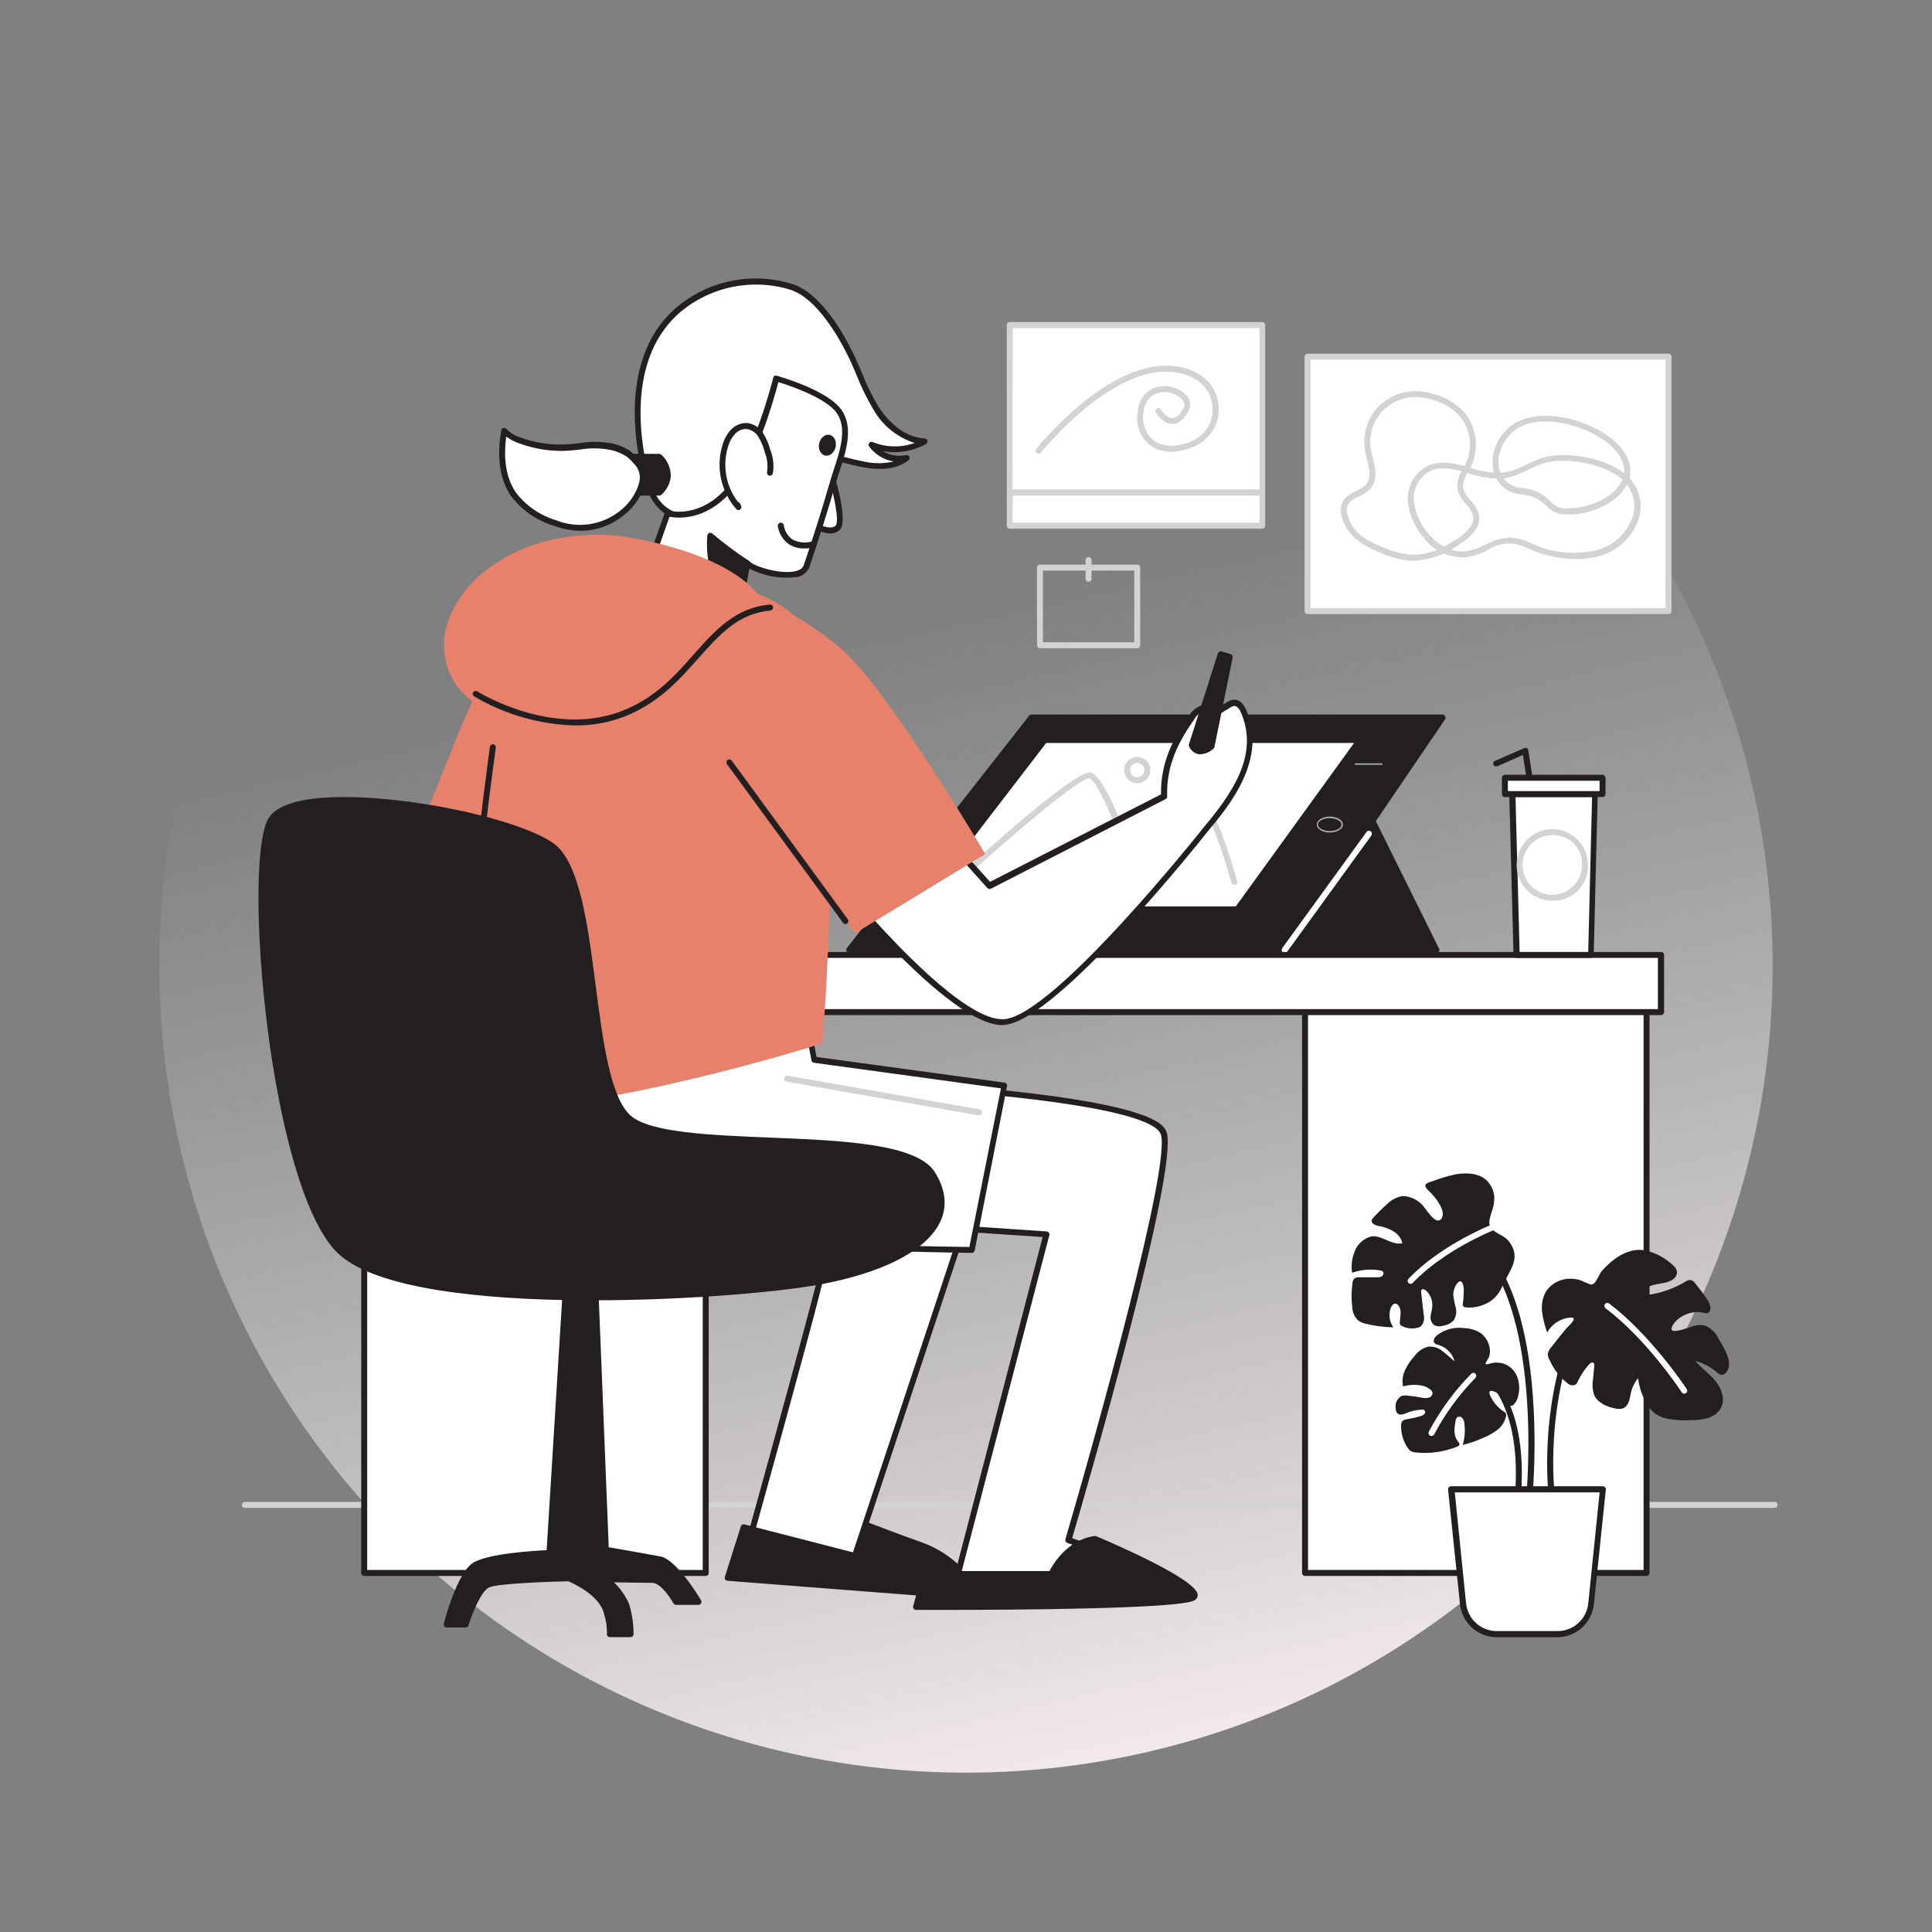 <svg width="202" height="202" viewBox="0 0 202 202" fill="none" xmlns="http://www.w3.org/2000/svg">
<rect x="0" y="0" width="202" height="202" fill="#808080" stroke="none"/>
<circle cx="101" cy="101" r="84.339" transform="rotate(-102.865 101 101)" fill="url(#paint0_linear_401_307)"/>
<path d="M185.547 157.655H25.602C25.519 157.655 25.44 157.623 25.381 157.564C25.323 157.506 25.29 157.426 25.29 157.343C25.29 157.261 25.323 157.181 25.381 157.123C25.44 157.064 25.519 157.032 25.602 157.032H185.547C185.629 157.032 185.709 157.064 185.767 157.123C185.826 157.181 185.858 157.261 185.858 157.343C185.858 157.426 185.826 157.506 185.767 157.564C185.709 157.623 185.629 157.655 185.547 157.655Z" fill="#D1D3D4"/>
<path d="M136.449 102.912H172.155V164.46H136.449V102.912Z" fill="white"/>
<path d="M172.155 164.771H136.449C136.408 164.771 136.368 164.763 136.33 164.747C136.292 164.732 136.258 164.709 136.229 164.679C136.2 164.65 136.177 164.616 136.162 164.578C136.146 164.54 136.138 164.5 136.138 164.459V102.912C136.138 102.739 136.278 102.599 136.449 102.599H172.155C172.327 102.599 172.466 102.739 172.466 102.912V164.446C172.468 164.488 172.461 164.53 172.446 164.569C172.431 164.609 172.408 164.644 172.379 164.675C172.35 164.705 172.316 164.729 172.277 164.746C172.239 164.762 172.197 164.771 172.155 164.771ZM136.759 164.148H171.844V103.223H136.76V164.146L136.759 164.148Z" fill="#231F20"/>
<path d="M38.08 102.912H73.785V164.46H38.08V102.912Z" fill="white"/>
<path d="M73.785 164.771H38.08C38.039 164.771 37.998 164.763 37.96 164.747C37.922 164.732 37.888 164.709 37.859 164.679C37.83 164.65 37.807 164.616 37.792 164.578C37.776 164.54 37.768 164.5 37.769 164.459V102.912C37.769 102.739 37.907 102.599 38.08 102.599H73.785C73.957 102.599 74.097 102.739 74.097 102.912V164.446C74.098 164.488 74.091 164.53 74.076 164.569C74.061 164.609 74.039 164.644 74.01 164.675C73.981 164.705 73.946 164.729 73.907 164.746C73.869 164.762 73.828 164.771 73.785 164.771ZM38.39 164.148H73.475V103.223H38.391V164.146L38.39 164.148ZM143.096 85.065L150.165 99.315H131.046L143.096 85.065Z" fill="#231F20"/>
<path d="M150.165 99.628H131.066C131.006 99.629 130.947 99.613 130.896 99.581C130.845 99.549 130.805 99.504 130.779 99.449C130.754 99.395 130.746 99.334 130.755 99.275C130.763 99.216 130.789 99.16 130.829 99.115L142.878 84.866C142.91 84.826 142.952 84.794 143 84.776C143.048 84.757 143.1 84.751 143.151 84.759C143.202 84.764 143.251 84.783 143.294 84.812C143.336 84.842 143.371 84.881 143.394 84.927L150.457 99.179C150.485 99.227 150.499 99.282 150.497 99.337C150.496 99.393 150.479 99.447 150.449 99.493C150.419 99.54 150.376 99.577 150.326 99.6C150.276 99.624 150.22 99.634 150.165 99.628ZM131.717 99.004H149.66L143.028 85.633L131.717 99.004Z" fill="#231F20"/>
<path d="M88.8 99.316H134.316L150.83 75.021H107.862L88.8 99.316Z" fill="#231F20"/>
<path d="M134.317 99.628H88.787C88.729 99.628 88.671 99.611 88.622 99.58C88.572 99.549 88.533 99.504 88.507 99.451C88.482 99.398 88.472 99.34 88.479 99.281C88.485 99.223 88.508 99.168 88.545 99.123L107.607 74.828C107.636 74.791 107.672 74.761 107.714 74.74C107.757 74.719 107.803 74.709 107.85 74.709H150.818C150.933 74.713 151.037 74.777 151.092 74.878C151.122 74.927 151.138 74.983 151.138 75.04C151.138 75.098 151.122 75.154 151.092 75.203L134.579 99.491C134.55 99.534 134.512 99.569 134.466 99.593C134.42 99.617 134.369 99.629 134.317 99.628ZM89.44 99.004H134.174L150.264 75.333H108.011L89.44 99.004Z" fill="#231F20"/>
<path d="M109.23 77.381L95.627 95.077H129.405L142.188 77.381H109.23Z" fill="white"/>
<path d="M129.405 95.39H95.626C95.567 95.39 95.51 95.373 95.461 95.342C95.411 95.311 95.372 95.266 95.346 95.214C95.318 95.164 95.302 95.107 95.302 95.049C95.302 94.991 95.318 94.934 95.346 94.884L108.957 77.188C108.985 77.15 109.022 77.12 109.064 77.1C109.106 77.079 109.152 77.069 109.199 77.069H142.151C142.208 77.068 142.263 77.084 142.312 77.114C142.36 77.144 142.398 77.186 142.423 77.238C142.454 77.286 142.47 77.343 142.47 77.4C142.47 77.457 142.454 77.514 142.423 77.563L129.641 95.258C129.614 95.296 129.579 95.329 129.538 95.351C129.497 95.374 129.452 95.387 129.405 95.39ZM96.261 94.766H129.212L141.578 77.68H109.385L96.26 94.765L96.261 94.766Z" fill="#231F20"/>
<path d="M118.904 91.856C118.839 91.856 118.776 91.835 118.724 91.797C118.671 91.759 118.632 91.706 118.612 91.644C116.977 86.806 114.701 81.5 113.875 81.375C112.885 81.375 106.544 86.638 100.911 91.782C100.871 91.819 100.821 91.844 100.768 91.856C100.714 91.868 100.658 91.866 100.606 91.85C100.554 91.833 100.507 91.803 100.47 91.763C100.433 91.722 100.407 91.673 100.395 91.619C100.383 91.566 100.386 91.51 100.402 91.457C100.418 91.405 100.448 91.358 100.488 91.32C102.44 89.54 112.146 80.758 113.93 80.758H113.998C115.59 81.001 118.407 88.998 119.234 91.444C119.247 91.483 119.252 91.524 119.25 91.565C119.247 91.606 119.236 91.646 119.217 91.683C119.199 91.72 119.173 91.752 119.142 91.779C119.111 91.805 119.074 91.826 119.035 91.838C118.993 91.856 118.949 91.862 118.904 91.856Z" fill="#D1D3D4"/>
<path d="M129.05 92.505C128.982 92.505 128.916 92.482 128.862 92.441C128.808 92.399 128.769 92.34 128.752 92.274C127.658 88.374 126.097 84.21 125.364 83.991C124.63 83.773 121.223 86.863 118.45 89.834C118.422 89.864 118.388 89.888 118.351 89.905C118.313 89.921 118.273 89.931 118.232 89.932C118.191 89.933 118.15 89.926 118.112 89.911C118.074 89.897 118.039 89.874 118.009 89.846C117.949 89.789 117.914 89.71 117.912 89.627C117.909 89.544 117.94 89.464 117.997 89.403C119.414 87.886 124.139 82.974 125.544 83.398C126.95 83.823 128.963 90.727 129.349 92.137C129.372 92.217 129.363 92.302 129.323 92.374C129.284 92.447 129.217 92.501 129.138 92.524L129.05 92.505Z" fill="#D1D3D4"/>
<path d="M139.042 87.044C138.277 87.044 137.674 86.675 137.674 86.207C137.674 85.739 138.296 85.377 139.042 85.377C139.788 85.377 140.41 85.739 140.41 86.207C140.41 86.676 139.807 87.044 139.042 87.044ZM139.042 85.533C138.383 85.533 137.799 85.839 137.799 86.207C137.799 86.576 138.352 86.887 139.042 86.887C139.732 86.887 140.254 86.575 140.254 86.207C140.254 85.838 139.701 85.552 139.042 85.552V85.533ZM144.475 79.965H141.715C141.696 79.964 141.677 79.956 141.664 79.942C141.65 79.928 141.642 79.909 141.64 79.89C141.64 79.848 141.673 79.812 141.715 79.809H144.475C144.486 79.809 144.496 79.811 144.505 79.815C144.515 79.819 144.523 79.825 144.531 79.833C144.538 79.841 144.543 79.85 144.546 79.859C144.55 79.869 144.551 79.879 144.55 79.89C144.55 79.9 144.548 79.909 144.545 79.919C144.541 79.928 144.535 79.936 144.529 79.943C144.522 79.95 144.513 79.956 144.504 79.96C144.495 79.963 144.485 79.965 144.475 79.965Z" fill="#A7A9AC"/>
<path d="M134.317 99.628C134.25 99.628 134.185 99.609 134.13 99.572C134.064 99.522 134.02 99.448 134.008 99.367C133.995 99.286 134.014 99.202 134.061 99.135L142.878 86.987C142.902 86.954 142.933 86.926 142.967 86.905C143.002 86.884 143.041 86.869 143.081 86.863C143.122 86.857 143.163 86.858 143.203 86.868C143.243 86.877 143.28 86.895 143.313 86.919C143.449 87.023 143.48 87.215 143.382 87.356L134.566 99.528C134.534 99.562 134.495 99.589 134.452 99.606C134.409 99.624 134.363 99.63 134.317 99.628Z" fill="white"/>
<path d="M118.904 81.888C118.149 81.888 117.536 81.273 117.536 80.514C117.536 80.335 117.571 80.156 117.64 79.99C117.708 79.823 117.809 79.672 117.936 79.545C118.063 79.417 118.214 79.316 118.38 79.247C118.546 79.177 118.724 79.142 118.904 79.141C119.66 79.141 120.272 79.756 120.272 80.514C120.272 80.694 120.237 80.873 120.169 81.039C120.1 81.206 119.999 81.357 119.872 81.484C119.745 81.612 119.595 81.713 119.428 81.782C119.262 81.852 119.084 81.887 118.904 81.888ZM118.904 79.765C118.806 79.765 118.708 79.784 118.618 79.822C118.527 79.86 118.445 79.915 118.375 79.985C118.306 80.054 118.251 80.137 118.213 80.228C118.176 80.319 118.157 80.416 118.157 80.514C118.157 80.927 118.491 81.263 118.904 81.263C119.002 81.263 119.1 81.244 119.19 81.206C119.281 81.168 119.363 81.113 119.433 81.044C119.502 80.974 119.557 80.892 119.595 80.801C119.632 80.71 119.651 80.613 119.651 80.514C119.652 80.416 119.633 80.319 119.595 80.228C119.558 80.136 119.503 80.054 119.434 79.984C119.364 79.914 119.282 79.859 119.191 79.822C119.1 79.784 119.002 79.765 118.904 79.765Z" fill="#D1D3D4"/>
<path d="M33.336 99.847H173.672V105.82H33.336V99.847Z" fill="white"/>
<path d="M173.678 106.132H33.336C33.254 106.132 33.175 106.099 33.116 106.041C33.058 105.982 33.025 105.903 33.025 105.82V99.847C33.027 99.764 33.06 99.686 33.118 99.628C33.176 99.57 33.254 99.536 33.336 99.535H173.679C173.849 99.537 173.987 99.675 173.99 99.847V105.82C173.99 105.903 173.957 105.982 173.899 106.04C173.841 106.099 173.762 106.132 173.679 106.132H173.678ZM33.647 105.509H173.342V100.152H33.647V105.508L33.647 105.509Z" fill="#231F20"/>
<path d="M86.12 132.162C86.251 132.605 78.398 160.908 78.398 160.908L89.372 162.68L102.341 123.579L86.12 132.162Z" fill="white"/>
<path d="M89.372 162.992H89.321L78.349 161.22C78.305 161.213 78.262 161.198 78.225 161.174C78.187 161.15 78.154 161.119 78.13 161.082C78.087 161.004 78.074 160.913 78.093 160.827C81.158 149.802 85.721 133.13 85.808 132.193C85.804 132.132 85.818 132.072 85.848 132.018C85.878 131.965 85.923 131.922 85.977 131.894L102.197 123.311C102.253 123.283 102.315 123.271 102.377 123.278C102.439 123.285 102.498 123.309 102.546 123.348C102.591 123.39 102.624 123.444 102.641 123.503C102.657 123.563 102.656 123.626 102.639 123.685L89.663 162.786C89.642 162.847 89.603 162.899 89.551 162.936C89.498 162.974 89.436 162.993 89.372 162.992ZM78.803 160.651L89.173 162.331L101.819 124.222L86.4 132.375C86.058 134.166 83.503 143.66 78.79 160.651H78.803Z" fill="#231F20"/>
<path d="M77.734 159.684L76.061 164.964L102.341 167.006C101.11 164.513 98.976 162.582 96.373 161.606C93.643 160.645 90.703 159.497 90.703 159.497L89.372 162.68L77.734 159.684Z" fill="#231F20"/>
<path d="M102.341 167.318L76.061 165.277C76.014 165.273 75.968 165.259 75.927 165.236C75.886 165.212 75.851 165.18 75.825 165.14C75.799 165.101 75.781 165.057 75.775 165.01C75.768 164.963 75.772 164.916 75.787 164.871L77.46 159.591C77.484 159.515 77.536 159.452 77.605 159.413C77.675 159.375 77.756 159.365 77.833 159.384L89.21 162.312L90.454 159.377C90.469 159.34 90.491 159.306 90.519 159.278C90.547 159.249 90.581 159.226 90.618 159.211C90.655 159.195 90.695 159.187 90.735 159.187C90.775 159.187 90.815 159.194 90.852 159.209C90.883 159.209 93.818 160.364 96.516 161.313C99.202 162.314 101.403 164.307 102.665 166.881C102.717 166.976 102.717 167.092 102.665 167.187C102.631 167.24 102.582 167.281 102.524 167.305C102.466 167.328 102.402 167.333 102.341 167.318ZM76.471 164.684L101.805 166.657C100.577 164.471 98.618 162.787 96.272 161.9C94.052 161.12 91.671 160.209 90.869 159.904L89.657 162.799C89.629 162.869 89.576 162.926 89.509 162.961C89.441 162.995 89.364 163.005 89.291 162.987L77.938 160.078L76.47 164.684L76.471 164.684ZM59.286 132.536L57.421 162.349C57.421 162.349 51.117 162.568 49.538 163.679C47.959 164.79 46.672 169.821 46.672 169.821H48.637C48.637 169.821 49.781 166.076 51.036 165.626C52.292 165.177 59.429 165.003 59.429 165.003C59.429 165.003 62.873 166.338 63.427 168.629C63.863 170.433 63.738 170.852 63.738 170.852H65.914C65.909 169.825 65.763 168.804 65.479 167.817C65.044 166.569 63.408 165.076 63.408 165.076C63.408 165.076 67.009 165.152 68.209 165.152C69.409 165.152 70.658 167.449 70.658 167.449H73.002C73.002 167.449 70.553 163.304 68.967 163.011C67.381 162.717 63.315 162.006 63.315 162.006L62.208 134.229L59.286 132.536Z" fill="#231F20"/>
<path d="M65.939 171.17H63.763C63.714 171.169 63.666 171.157 63.622 171.135C63.578 171.114 63.539 171.082 63.508 171.044C63.48 171.004 63.462 170.957 63.454 170.909C63.447 170.86 63.45 170.81 63.465 170.763C63.468 170.066 63.361 169.373 63.148 168.71C62.681 166.756 59.828 165.501 59.417 165.328C57.397 165.371 52.161 165.558 51.185 165.951C50.377 166.25 49.401 168.561 48.978 169.94C48.959 170.004 48.919 170.061 48.866 170.101C48.812 170.141 48.747 170.164 48.68 170.165H46.697C46.65 170.164 46.603 170.152 46.561 170.13C46.519 170.108 46.482 170.078 46.453 170.04C46.424 170.002 46.404 169.958 46.395 169.912C46.386 169.865 46.387 169.817 46.398 169.771C46.447 169.566 47.728 164.615 49.383 163.455C50.844 162.43 55.886 162.137 57.154 162.081L58.981 132.543C58.986 132.49 59.003 132.439 59.031 132.395C59.059 132.35 59.098 132.313 59.144 132.287C59.19 132.262 59.241 132.25 59.293 132.25C59.346 132.25 59.397 132.262 59.443 132.287L62.389 133.991C62.481 134.044 62.54 134.141 62.545 134.246L63.645 161.775C64.552 161.931 67.711 162.48 69.054 162.736C70.72 163.049 73.039 166.881 73.294 167.318C73.322 167.366 73.336 167.42 73.336 167.474C73.336 167.529 73.322 167.583 73.294 167.63C73.267 167.679 73.228 167.72 73.179 167.748C73.131 167.777 73.076 167.792 73.02 167.793H70.676C70.621 167.792 70.566 167.777 70.518 167.748C70.47 167.72 70.43 167.679 70.403 167.63C69.955 166.806 68.961 165.495 68.227 165.495C67.381 165.495 65.33 165.458 64.198 165.439C64.874 166.096 65.415 166.878 65.79 167.743C66.089 168.756 66.241 169.807 66.243 170.863C66.242 170.944 66.21 171.02 66.153 171.078C66.096 171.135 66.02 171.168 65.939 171.17ZM64.074 170.546H65.61C65.589 169.658 65.451 168.776 65.199 167.924C64.795 166.756 63.228 165.333 63.21 165.314C63.164 165.272 63.132 165.216 63.118 165.155C63.103 165.094 63.107 165.03 63.129 164.972C63.155 164.913 63.196 164.864 63.249 164.828C63.302 164.793 63.364 164.773 63.428 164.771C63.465 164.771 67.033 164.846 68.221 164.846C69.409 164.846 70.515 166.563 70.85 167.143H72.455C71.622 165.826 69.968 163.517 68.923 163.323C67.363 163.029 63.328 162.33 63.278 162.324C63.207 162.312 63.142 162.276 63.094 162.222C63.046 162.167 63.019 162.098 63.017 162.025L61.929 134.422L59.566 133.055L57.757 162.393C57.752 162.471 57.719 162.543 57.664 162.598C57.609 162.652 57.535 162.684 57.458 162.687C55.73 162.748 50.975 163.092 49.743 163.934C48.624 164.721 47.542 167.923 47.101 169.509H48.431C48.718 168.629 49.737 165.763 50.917 165.333C52.099 164.902 59.125 164.709 59.417 164.709H59.535C59.684 164.765 63.141 166.126 63.725 168.548C63.91 169.2 64.031 169.87 64.086 170.545L64.074 170.546Z" fill="#231F20"/>
<path d="M95.235 113.523C95.235 113.523 120.066 114.853 121.634 118.405C123.2 121.956 111.686 161.013 111.686 161.013C111.686 161.013 123.841 165.233 121.851 166.119C119.862 167.006 99.966 165.233 99.966 165.233L109.398 129.029L84.827 127.368L95.235 113.523Z" fill="white"/>
<path d="M118.724 166.681C112.892 166.681 101.558 165.689 99.96 165.545C99.915 165.541 99.871 165.528 99.831 165.505C99.791 165.482 99.757 165.451 99.73 165.414C99.705 165.376 99.687 165.333 99.68 165.288C99.672 165.242 99.674 165.196 99.686 165.152L109.013 129.34L84.815 127.705C84.76 127.699 84.707 127.679 84.661 127.648C84.616 127.616 84.579 127.574 84.554 127.525C84.53 127.473 84.521 127.416 84.527 127.36C84.534 127.304 84.556 127.25 84.591 127.206L95.005 113.335C95.032 113.292 95.071 113.257 95.118 113.235C95.164 113.213 95.216 113.204 95.266 113.211C95.329 113.211 101.558 113.548 107.9 114.322C120.888 115.895 121.678 117.687 121.939 118.28C123.474 121.769 113.235 156.981 112.103 160.82C115.405 161.975 122.368 164.565 122.417 165.845C122.419 165.97 122.381 166.092 122.308 166.193C122.236 166.294 122.132 166.369 122.013 166.407C120.936 166.657 119.827 166.75 118.724 166.681ZM100.377 164.952C106.146 165.464 120.21 166.519 121.745 165.833C121.335 165.077 116.225 162.924 111.586 161.319C111.51 161.291 111.448 161.236 111.412 161.164C111.377 161.092 111.37 161.009 111.394 160.932C114.576 150.102 122.584 121.363 121.341 118.535C120.098 115.707 102.354 114.228 95.378 113.848L85.43 127.125L109.428 128.754C109.474 128.756 109.519 128.768 109.56 128.79C109.601 128.811 109.637 128.842 109.665 128.878C109.714 128.956 109.732 129.05 109.714 129.141L100.375 164.952H100.377Z" fill="#231F20"/>
<path d="M86.811 91.326C86.811 91.326 99.569 107.306 105.021 106.862C110.474 106.42 126.091 86.719 126.091 86.719C128.914 83.336 132.072 79.041 130.052 74.378C129.852 73.929 129.504 73.448 129.019 73.485C128.815 73.517 128.622 73.596 128.454 73.716L126.713 74.79C126.769 74.309 126.16 73.966 125.693 74.098C125.239 74.275 124.861 74.607 124.624 75.033C122.814 77.618 121.646 80.077 121.745 83.261L103.492 92.624L96.249 84.578" fill="white"/>
<path d="M104.803 107.18C99.139 107.18 87.084 92.2 86.568 91.519C86.525 91.454 86.508 91.375 86.52 91.298C86.532 91.221 86.572 91.151 86.633 91.103C86.694 91.054 86.771 91.03 86.849 91.035C86.927 91.041 87 91.076 87.053 91.132C87.177 91.289 99.438 106.563 104.784 106.563H104.995C110.256 106.138 125.681 86.732 125.83 86.532C128.746 83.049 131.687 78.966 129.753 74.516C129.678 74.34 129.417 73.785 129.033 73.81C128.877 73.839 128.729 73.903 128.602 73.998L126.85 75.065C126.8 75.096 126.743 75.112 126.684 75.112C126.625 75.112 126.568 75.096 126.519 75.064C126.469 75.033 126.43 74.988 126.405 74.935C126.38 74.882 126.37 74.823 126.377 74.765C126.381 74.72 126.373 74.675 126.353 74.635C126.333 74.594 126.303 74.559 126.265 74.534C126.195 74.478 126.112 74.437 126.024 74.415C125.936 74.394 125.845 74.392 125.756 74.41C125.373 74.574 125.055 74.861 124.854 75.227C123.325 77.412 121.925 79.896 122.032 83.267C122.034 83.326 122.019 83.384 121.989 83.435C121.96 83.486 121.916 83.527 121.864 83.554L103.61 92.918C103.549 92.949 103.479 92.96 103.411 92.947C103.344 92.935 103.282 92.9 103.236 92.849L96 84.79C95.941 84.732 95.908 84.652 95.908 84.569C95.907 84.486 95.94 84.407 95.999 84.348C96.057 84.289 96.137 84.256 96.22 84.256C96.302 84.255 96.382 84.288 96.441 84.347L103.517 92.2L121.391 83.054C121.335 79.603 122.765 77.063 124.325 74.834C124.605 74.347 125.044 73.972 125.569 73.773C125.952 73.68 126.355 73.775 126.657 74.028C126.741 74.102 126.812 74.188 126.868 74.285L128.261 73.429C128.472 73.282 128.715 73.188 128.969 73.155C129.511 73.111 129.989 73.511 130.3 74.235C132.551 79.415 128.484 84.285 126.296 86.9C125.675 87.699 110.555 106.707 105.027 107.156L104.803 107.18Z" fill="#231F20"/>
<path d="M45.049 88.598C45.049 88.598 38.477 103.548 40.914 105.146C43.352 106.745 58.186 105.146 58.186 105.146L56.899 85.795" fill="white"/>
<path d="M46.554 106.132C43.899 106.132 41.58 105.945 40.734 105.383C40.312 105.109 39.019 104.265 41.773 96.17C43.097 92.269 44.744 88.511 44.763 88.474C44.776 88.432 44.798 88.393 44.827 88.361C44.856 88.328 44.891 88.301 44.931 88.283C44.971 88.265 45.014 88.255 45.058 88.255C45.102 88.255 45.145 88.264 45.186 88.281C45.226 88.299 45.262 88.325 45.291 88.357C45.32 88.39 45.343 88.428 45.356 88.47C45.37 88.511 45.374 88.555 45.37 88.599C45.365 88.643 45.351 88.685 45.329 88.722C42.842 94.409 39.472 103.816 41.076 104.858C42.941 106.107 53.511 105.284 57.863 104.858L56.619 85.815C56.615 85.773 56.619 85.731 56.632 85.692C56.644 85.652 56.664 85.615 56.691 85.583C56.718 85.551 56.751 85.525 56.788 85.507C56.825 85.488 56.866 85.477 56.908 85.474C56.949 85.471 56.991 85.476 57.03 85.489C57.07 85.503 57.106 85.524 57.137 85.552C57.168 85.579 57.193 85.613 57.211 85.651C57.229 85.688 57.239 85.729 57.241 85.771L58.528 105.122C58.533 105.203 58.507 105.282 58.455 105.344C58.403 105.405 58.328 105.444 58.248 105.452C57.813 105.478 51.547 106.132 46.554 106.132Z" fill="#231F20"/>
<path d="M50.403 113.935C50.403 113.935 47.187 121.101 50.614 125.62C54.04 130.14 101.594 130.683 101.594 130.683L105.008 113.523L85.113 110.802L83.957 104.865L50.402 113.935H50.403Z" fill="white"/>
<path d="M101.608 130.995C101.489 130.995 89.571 130.852 77.36 130.158C60.915 129.222 51.826 127.755 50.346 125.789C46.852 121.182 49.961 114.091 50.098 113.791C50.135 113.704 50.211 113.639 50.303 113.617L83.876 104.547C83.96 104.52 84.052 104.534 84.125 104.584C84.195 104.628 84.245 104.701 84.261 104.784L85.374 110.508L105.027 113.192C105.069 113.198 105.11 113.212 105.147 113.235C105.183 113.258 105.214 113.288 105.238 113.324C105.262 113.358 105.28 113.396 105.288 113.437C105.297 113.478 105.297 113.52 105.288 113.561L101.912 130.739C101.9 130.811 101.862 130.875 101.806 130.922C101.751 130.969 101.68 130.994 101.608 130.995ZM50.627 114.197C50.222 115.19 47.841 121.45 50.862 125.434C53.486 128.892 84.883 130.178 101.353 130.377L104.654 113.791L85.107 111.12C85.043 111.11 84.984 111.081 84.937 111.037C84.89 110.992 84.858 110.934 84.846 110.87L83.758 105.252L50.627 114.197Z" fill="#231F20"/>
<path d="M69.887 53.566C69.401 53.274 68.979 52.888 68.644 52.431C68.178 51.76 67.841 51.009 67.649 50.215C65.964 44.098 65.952 36.264 71.379 32.075C72.978 30.847 74.848 30.022 76.833 29.669C78.817 29.316 80.858 29.445 82.782 30.046C85.417 30.907 87.656 34.547 88.831 36.913C89.795 38.828 90.448 40.914 91.591 42.725C92.735 44.534 94.558 46.12 96.696 46.226C95.849 46.702 94.906 46.98 93.936 47.038C92.967 47.096 91.997 46.934 91.1 46.563C91.517 47.127 92.088 47.558 92.744 47.805C93.401 48.052 94.115 48.104 94.8 47.955C93.556 48.948 91.778 48.91 90.211 48.579C88.645 48.249 87.102 47.749 85.493 47.955C83.006 48.236 81.389 50.071 79.443 51.401C76.975 53.024 72.709 55.209 69.887 53.566Z" fill="white"/>
<path d="M72.231 54.466C71.361 54.485 70.502 54.269 69.744 53.842C69.213 53.524 68.753 53.099 68.395 52.593C67.904 51.882 67.55 51.086 67.35 50.246C66.53 47.25 64.366 37.05 71.174 31.782C72.812 30.52 74.73 29.671 76.766 29.309C78.803 28.948 80.896 29.083 82.869 29.703C85.691 30.62 87.985 34.479 89.086 36.694C89.459 37.444 89.795 38.223 90.112 38.978C90.591 40.192 91.164 41.365 91.828 42.487C92.45 43.454 94.141 45.714 96.683 45.839C96.821 45.844 96.938 45.942 96.97 46.076C96.987 46.142 96.982 46.211 96.955 46.273C96.928 46.336 96.88 46.387 96.82 46.419C95.442 47.191 93.835 47.454 92.282 47.162C93.01 47.612 93.884 47.759 94.719 47.575C94.788 47.559 94.861 47.566 94.925 47.596C94.99 47.627 95.042 47.678 95.073 47.742C95.104 47.806 95.112 47.879 95.097 47.948C95.081 48.018 95.042 48.08 94.986 48.124C93.873 49.003 92.245 49.241 90.143 48.836C89.769 48.766 89.396 48.679 89.024 48.592C87.888 48.263 86.704 48.127 85.523 48.193C83.764 48.392 82.458 49.44 81.072 50.496C80.599 50.864 80.115 51.238 79.611 51.588C78.162 52.599 75.052 54.466 72.231 54.466ZM79.039 29.753C76.327 29.752 73.691 30.648 71.541 32.3C65.044 37.337 67.139 47.2 67.941 50.109C68.123 50.873 68.446 51.598 68.892 52.243C69.204 52.671 69.6 53.03 70.055 53.298C73.051 55.046 77.87 52.05 79.275 51.095C79.762 50.755 80.236 50.399 80.699 50.028C82.091 48.941 83.534 47.817 85.467 47.599C86.725 47.521 87.987 47.66 89.198 48.012C89.565 48.092 89.931 48.18 90.298 48.249C91.333 48.491 92.409 48.491 93.444 48.249C92.417 48.083 91.496 47.523 90.876 46.688C90.836 46.634 90.814 46.568 90.814 46.501C90.814 46.433 90.836 46.367 90.876 46.313C90.917 46.259 90.975 46.221 91.04 46.204C91.106 46.187 91.175 46.193 91.237 46.22C92.639 46.79 94.202 46.824 95.627 46.313C93.809 45.735 92.275 44.493 91.331 42.836C90.645 41.688 90.055 40.485 89.565 39.241C89.248 38.498 88.943 37.724 88.551 36.994C87.694 35.277 85.399 31.196 82.689 30.314C81.509 29.936 80.278 29.747 79.039 29.753Z" fill="#231F20"/>
<path d="M86.736 49.122C86.736 49.122 88.433 54.453 87.544 55.209C86.655 55.964 84.808 54.778 84.808 54.778" fill="white"/>
<path d="M86.791 55.777C86.031 55.711 85.298 55.458 84.659 55.04C84.62 55.02 84.586 54.992 84.559 54.958C84.531 54.924 84.511 54.885 84.5 54.843C84.489 54.801 84.486 54.757 84.493 54.714C84.499 54.671 84.515 54.63 84.538 54.593C84.562 54.556 84.593 54.525 84.629 54.501C84.665 54.477 84.706 54.461 84.749 54.453C84.792 54.446 84.836 54.448 84.879 54.458C84.921 54.469 84.96 54.488 84.995 54.515C85.43 54.79 86.792 55.471 87.358 54.972C87.787 54.603 87.233 51.7 86.437 49.222C86.414 49.143 86.422 49.057 86.461 48.984C86.499 48.911 86.564 48.855 86.643 48.83C86.721 48.804 86.806 48.811 86.88 48.848C86.954 48.886 87.009 48.95 87.035 49.029C87.445 50.327 88.719 54.647 87.762 55.446C87.492 55.673 87.145 55.792 86.791 55.777Z" fill="#231F20"/>
<path d="M87.768 43.011C89.217 45.084 87.768 48.193 87.146 50.308C86.289 53.286 85.362 56.244 84.367 59.178C83.745 61.052 78.846 59.697 78.15 58.891L76.819 66.576L66.517 62.998L69.831 53.679C69.831 53.679 73.145 54.641 76.129 51.326C79.114 48.012 81.19 39.559 81.19 39.559C81.19 39.559 86.356 40.982 87.768 43.011Z" fill="white"/>
<path d="M76.813 66.888H76.714L66.405 63.324C66.366 63.312 66.33 63.292 66.299 63.265C66.268 63.238 66.243 63.205 66.225 63.168C66.197 63.089 66.197 63.003 66.225 62.925L69.514 53.574C69.54 53.501 69.592 53.439 69.662 53.403C69.731 53.367 69.812 53.359 69.887 53.381C70.018 53.412 73.064 54.236 75.875 51.114C78.684 47.993 80.848 39.572 80.848 39.486C80.857 39.445 80.875 39.407 80.899 39.374C80.924 39.34 80.955 39.313 80.991 39.292C81.067 39.261 81.152 39.261 81.228 39.292C81.445 39.354 86.525 40.772 87.985 42.862C89.278 44.735 88.445 47.232 87.768 49.292C87.637 49.691 87.513 50.072 87.408 50.428C86.547 53.409 85.618 56.37 84.621 59.309C84.5 59.597 84.303 59.846 84.051 60.029C83.799 60.213 83.502 60.325 83.191 60.352C81.518 60.538 79.827 60.221 78.335 59.44L77.092 66.632C77.085 66.676 77.068 66.719 77.042 66.755C77.016 66.792 76.982 66.822 76.943 66.844C76.904 66.869 76.86 66.884 76.813 66.888ZM66.91 62.806L76.571 66.165L77.815 58.836C77.826 58.779 77.853 58.725 77.892 58.682C77.932 58.639 77.983 58.608 78.039 58.593C78.095 58.577 78.155 58.578 78.211 58.594C78.267 58.611 78.317 58.643 78.356 58.687C78.804 59.205 81.496 60.054 83.075 59.741C83.609 59.635 83.933 59.41 84.045 59.073C85.04 56.145 85.966 53.193 86.824 50.222C86.929 49.86 87.06 49.473 87.191 49.06C87.812 47.157 88.608 44.785 87.49 43.187C86.37 41.589 82.516 40.291 81.384 39.954C80.968 41.546 79.04 48.524 76.329 51.533C73.724 54.423 70.901 54.204 70 54.029L66.91 62.806Z" fill="#231F20"/>
<path d="M84.92 56.931C84.92 56.931 82.216 57.705 81.662 54.965Z" fill="white"/>
<path d="M84.094 57.343C83.56 57.357 83.033 57.224 82.57 56.957C82.238 56.741 81.956 56.458 81.741 56.126C81.527 55.793 81.386 55.419 81.327 55.028C81.319 54.987 81.319 54.945 81.327 54.904C81.335 54.863 81.351 54.824 81.374 54.789C81.397 54.755 81.427 54.725 81.461 54.702C81.496 54.678 81.535 54.662 81.575 54.654C81.616 54.646 81.658 54.646 81.699 54.654C81.74 54.662 81.779 54.678 81.814 54.701C81.848 54.724 81.878 54.754 81.901 54.788C81.924 54.823 81.941 54.862 81.949 54.903C82.032 55.518 82.371 56.069 82.881 56.42C83.478 56.722 84.165 56.798 84.815 56.632C84.869 56.617 84.927 56.616 84.982 56.631C85.037 56.645 85.087 56.674 85.127 56.714C85.167 56.755 85.196 56.805 85.211 56.859C85.225 56.914 85.225 56.972 85.21 57.027C85.195 57.082 85.167 57.132 85.127 57.172C85.087 57.212 85.037 57.241 84.982 57.255C84.691 57.321 84.393 57.35 84.094 57.343Z" fill="#231F20"/>
<path d="M80.5 49.429C80.626 48.658 80.538 47.868 80.245 47.145C80.094 46.56 79.859 46.001 79.549 45.484C79.388 45.229 79.173 45.013 78.92 44.85C78.666 44.687 78.38 44.581 78.082 44.541C77.813 44.536 77.547 44.589 77.302 44.697C77.056 44.804 76.837 44.964 76.658 45.164C76.295 45.556 76.026 46.025 75.875 46.538C75.515 47.643 75.45 48.823 75.687 49.96C75.923 51.098 76.453 52.154 77.223 53.024L77.106 52.799" fill="white"/>
<path d="M77.224 53.335C77.181 53.335 77.138 53.326 77.099 53.309C77.059 53.292 77.023 53.267 76.993 53.236C76.184 52.32 75.628 51.209 75.38 50.013C75.131 48.816 75.199 47.576 75.576 46.413C75.743 45.856 76.036 45.345 76.433 44.922C76.647 44.694 76.907 44.514 77.195 44.395C77.484 44.275 77.794 44.218 78.106 44.228C78.807 44.309 79.433 44.706 79.803 45.308C80.134 45.849 80.383 46.436 80.543 47.05C80.855 47.828 80.946 48.677 80.805 49.503C80.784 49.584 80.731 49.654 80.658 49.696C80.586 49.738 80.499 49.75 80.418 49.728C80.339 49.706 80.272 49.654 80.232 49.582C80.191 49.511 80.18 49.426 80.201 49.347C80.306 48.634 80.218 47.906 79.947 47.238C79.807 46.683 79.585 46.153 79.288 45.665C79.155 45.445 78.974 45.257 78.759 45.117C78.543 44.976 78.299 44.886 78.044 44.852C77.596 44.844 77.166 45.028 76.863 45.358C76.532 45.714 76.288 46.14 76.148 46.607C75.826 47.595 75.75 48.648 75.927 49.672C76.103 50.697 76.527 51.663 77.161 52.487C77.249 52.511 77.323 52.569 77.366 52.649L77.478 52.874C77.514 52.941 77.523 53.019 77.505 53.093C77.487 53.166 77.442 53.231 77.379 53.273C77.334 53.309 77.28 53.331 77.223 53.336L77.224 53.335Z" fill="#231F20"/>
<path d="M87.365 46.741C87.498 46.145 87.222 45.577 86.749 45.471C86.275 45.365 85.783 45.762 85.65 46.357C85.517 46.952 85.793 47.521 86.266 47.627C86.74 47.732 87.232 47.336 87.365 46.741Z" fill="#231F20"/>
<path d="M78.144 58.891C76.793 58.011 75.498 57.046 74.27 56.001C74.27 56.001 73.648 61.407 77.336 62.65L78.144 58.891Z" fill="#231F20"/>
<path d="M77.336 62.962C77.303 62.968 77.269 62.968 77.236 62.962C73.369 61.657 73.935 56.214 73.959 55.983C73.973 55.868 74.046 55.772 74.152 55.727C74.204 55.707 74.261 55.701 74.317 55.71C74.373 55.718 74.425 55.742 74.469 55.777C75.689 56.813 76.972 57.772 78.312 58.648C78.418 58.718 78.472 58.846 78.448 58.973L77.64 62.718C77.63 62.761 77.612 62.801 77.586 62.837C77.561 62.872 77.528 62.901 77.49 62.924C77.442 62.948 77.389 62.961 77.336 62.962ZM74.551 56.638C74.551 57.973 74.724 61.164 77.112 62.225L77.795 59.035C76.672 58.293 75.59 57.493 74.551 56.638Z" fill="#231F20"/>
<path d="M48.475 116.3C48.475 116.3 49.034 78.099 54.742 69.304C60.45 60.508 75.259 58.523 82.321 63.766C89.385 69.01 85.984 109.085 85.984 109.085C85.984 109.085 63.465 116.3 48.475 116.3Z" fill="#E7816B"/>
<path d="M77.391 61.52C81.15 63.053 84.661 65.133 87.811 67.693C92.698 71.77 103.012 89.296 103.012 89.296L89.409 97.569L77.198 82.45L77.391 61.52ZM60.623 63.898C60.623 63.898 53.505 64.703 49.737 72.55C47.698 76.806 42.475 90.552 42.475 90.552L58.18 92.368L60.623 63.898Z" fill="#E7816B"/>
<path d="M88.39 96.613C88.341 96.612 88.293 96.601 88.249 96.578C88.206 96.555 88.169 96.522 88.141 96.482L76.012 79.896C75.962 79.83 75.941 79.747 75.953 79.665C75.965 79.583 76.008 79.509 76.074 79.459C76.141 79.412 76.224 79.393 76.305 79.406C76.387 79.418 76.46 79.462 76.509 79.528L88.639 96.114C88.673 96.16 88.694 96.215 88.699 96.272C88.704 96.33 88.693 96.388 88.668 96.439C88.642 96.491 88.602 96.534 88.553 96.565C88.504 96.596 88.448 96.612 88.39 96.613ZM124.599 77.868L127.633 68.411L128.578 68.685L126.669 78.011C126.669 78.011 125.326 79.31 124.599 77.868Z" fill="#231F20"/>
<path d="M125.532 78.86H125.321C125.098 78.813 124.891 78.712 124.716 78.566C124.542 78.421 124.405 78.234 124.319 78.024C124.288 77.948 124.288 77.863 124.319 77.787L127.334 68.317C127.361 68.241 127.416 68.177 127.487 68.139C127.559 68.101 127.642 68.091 127.72 68.111L128.665 68.385C128.74 68.408 128.804 68.457 128.844 68.524C128.885 68.591 128.898 68.671 128.882 68.748L126.974 78.111C126.962 78.171 126.931 78.225 126.886 78.267C126.517 78.616 126.038 78.826 125.532 78.86ZM124.91 77.831C125.006 78.03 125.186 78.177 125.402 78.229C125.757 78.233 126.101 78.096 126.359 77.849L128.193 68.904L127.813 68.798L124.91 77.831Z" fill="#231F20"/>
<path d="M67.227 56.457C61.63 55.209 55.413 56.083 50.893 59.578C48.976 60.984 47.537 62.946 46.771 65.197C46.407 66.328 46.323 67.531 46.524 68.703C46.725 69.874 47.207 70.98 47.928 71.925C52.218 77.1 61.636 77.075 67.462 75.383C71.436 74.235 83.198 68.629 79.959 63.124C77.627 59.185 71.422 57.362 67.227 56.457Z" fill="#E7816B"/>
<path d="M60.102 75.852C56.392 75.744 52.771 74.698 49.575 72.811C49.54 72.79 49.509 72.762 49.484 72.729C49.46 72.696 49.443 72.658 49.434 72.618C49.424 72.577 49.423 72.536 49.43 72.495C49.438 72.454 49.453 72.416 49.476 72.381C49.498 72.347 49.526 72.317 49.56 72.294C49.593 72.27 49.631 72.254 49.671 72.245C49.711 72.236 49.752 72.236 49.792 72.243C49.832 72.25 49.87 72.265 49.904 72.287C49.979 72.337 57.671 77.136 64.95 74.366C68.445 73.036 70.546 70.676 72.554 68.399C74.774 65.901 76.869 63.542 80.487 63.211C80.528 63.207 80.569 63.212 80.609 63.224C80.648 63.237 80.684 63.257 80.715 63.284C80.747 63.311 80.772 63.343 80.791 63.38C80.809 63.417 80.82 63.457 80.823 63.498C80.828 63.539 80.823 63.58 80.812 63.619C80.8 63.658 80.78 63.694 80.754 63.726C80.728 63.757 80.696 63.783 80.66 63.802C80.624 63.821 80.584 63.832 80.543 63.836C77.174 64.141 75.246 66.332 73.02 68.829C71.044 71.057 68.805 73.579 65.168 74.965C63.547 75.566 61.83 75.866 60.101 75.852H60.102ZM49.034 102.649C48.993 102.647 48.953 102.638 48.915 102.621C48.878 102.603 48.845 102.579 48.817 102.549C48.789 102.518 48.768 102.483 48.754 102.444C48.74 102.406 48.733 102.365 48.735 102.324C49.189 92.443 51.223 78.223 51.223 78.08C51.237 77.999 51.281 77.926 51.347 77.877C51.413 77.828 51.496 77.807 51.577 77.817C51.744 77.844 51.86 77.999 51.838 78.167C51.838 78.311 49.781 92.524 49.352 102.349C49.349 102.431 49.314 102.508 49.254 102.564C49.195 102.62 49.116 102.651 49.034 102.649ZM96.714 164.566H109.926C109.926 164.566 111.363 161.35 114.459 160.908C114.459 160.908 126.508 166.02 124.736 167.068C122.964 168.117 95.782 168.004 95.782 168.004L96.714 164.565V164.566Z" fill="#231F20"/>
<path d="M98.555 168.323H95.776C95.728 168.323 95.681 168.311 95.639 168.29C95.596 168.269 95.559 168.238 95.53 168.2C95.501 168.162 95.482 168.118 95.472 168.071C95.463 168.024 95.465 167.976 95.477 167.93L96.41 164.49C96.428 164.423 96.468 164.364 96.523 164.323C96.578 164.281 96.645 164.258 96.714 164.259H109.734C110.1 163.541 111.599 161.007 114.415 160.601C114.468 160.585 114.524 160.585 114.576 160.601C117.064 161.65 125.146 165.196 125.227 166.744C125.231 166.861 125.203 166.977 125.145 167.078C125.086 167.18 125.001 167.263 124.897 167.318C123.386 168.229 105.76 168.323 98.555 168.323ZM96.186 167.7C107.085 167.73 123.349 167.53 124.58 166.8C124.58 166.026 119.314 163.31 114.416 161.226C111.592 161.688 110.225 164.665 110.212 164.696C110.187 164.75 110.147 164.796 110.096 164.829C110.045 164.861 109.986 164.877 109.926 164.877H96.951L96.186 167.7ZM86.73 133.86C95.142 132.081 100.781 128.13 97.473 122.799C94.166 117.468 70.409 120.926 65.765 116.974C61.121 113.024 62.781 92.068 57.682 88.479C52.584 84.89 30.731 81.263 28.287 85.795C25.844 90.327 28.287 123.304 35.406 130.627C42.525 137.948 78.523 135.558 86.73 133.86Z" fill="#231F20"/>
<path d="M62.054 135.951H60.648C51.198 135.87 39.106 134.915 35.157 130.87C28.12 123.579 25.371 90.589 28.013 85.664C28.468 84.821 29.506 84.203 31.122 83.791C37.88 82.181 53.505 85.114 57.856 88.161C60.599 90.09 61.45 96.663 62.277 103.017C63.03 108.822 63.806 114.821 65.976 116.676C68.041 118.435 74.382 118.692 80.519 118.941C88.072 119.247 95.888 119.565 97.759 122.574C98.841 124.322 99.052 126.007 98.381 127.568C97.138 130.452 93.046 132.768 86.811 134.084C82.527 135.033 72.057 135.951 62.054 135.951ZM35.847 83.998C34.302 83.97 32.759 84.115 31.246 84.428C29.829 84.766 28.922 85.283 28.561 85.964C26.148 90.439 28.779 123.36 35.63 130.426C42.6 137.612 78.411 135.264 86.661 133.548C92.612 132.3 96.665 130.052 97.79 127.393C98.375 126.02 98.182 124.529 97.212 122.961C95.515 120.227 87.886 119.922 80.475 119.621C73.947 119.359 67.78 119.11 65.554 117.205C63.204 115.196 62.445 109.347 61.642 103.155C60.841 96.962 60.001 90.495 57.477 88.73C54.12 86.35 43.302 83.998 35.848 83.998H35.847Z" fill="#231F20"/>
<path d="M102.341 116.613H102.291L82.247 113.092C82.164 113.078 82.09 113.032 82.042 112.963C81.993 112.895 81.974 112.81 81.987 112.727C82.001 112.645 82.048 112.571 82.116 112.522C82.184 112.474 82.269 112.454 82.352 112.468L102.397 115.989C102.438 115.992 102.478 116.004 102.515 116.023C102.551 116.042 102.583 116.068 102.61 116.1C102.636 116.131 102.656 116.168 102.668 116.207C102.68 116.246 102.685 116.288 102.681 116.329C102.678 116.37 102.666 116.409 102.647 116.446C102.628 116.482 102.602 116.514 102.57 116.541C102.538 116.567 102.502 116.587 102.463 116.599C102.423 116.612 102.382 116.617 102.341 116.613Z" fill="#D1D3D4"/>
<path d="M160.131 157.58L159.509 157.511C159.509 157.33 161.468 139.259 155.237 131.232L155.729 130.852C158.415 134.309 159.975 139.865 160.355 147.362C160.527 150.769 160.452 154.184 160.131 157.58Z" fill="#231F20"/>
<path d="M157.985 159.883C157.976 159.673 157.997 159.463 158.048 159.26C159.534 149.802 157.016 145.396 154.641 143.361L155.045 142.886C157.531 145.021 160.193 149.616 158.664 159.359C158.626 159.596 158.602 159.752 158.602 159.816L157.985 159.883Z" fill="#231F20"/>
<path d="M154.759 139.347C154.256 139.051 153.688 138.884 153.105 138.86C152.588 138.786 152.061 138.819 151.557 138.957C151.053 139.096 150.584 139.337 150.177 139.665C149.971 139.865 149.791 140.202 149.978 140.42C150.088 140.522 150.227 140.587 150.376 140.608C150.783 140.725 151.154 140.944 151.453 141.244C151.752 141.544 151.97 141.916 152.085 142.324C151.656 142.006 151.29 141.6 150.842 141.282C150.429 140.934 149.896 140.759 149.357 140.795C148.771 140.933 148.256 141.28 147.907 141.769C147.506 142.2 147.173 142.691 146.919 143.223C146.655 143.758 146.576 144.367 146.695 144.952C147.262 144.788 147.858 144.748 148.442 144.833C148.858 144.871 149.253 145.035 149.573 145.302C149.67 145.377 149.74 145.483 149.773 145.601C149.783 145.722 149.749 145.843 149.677 145.94C149.605 146.038 149.5 146.106 149.381 146.132C149.144 146.187 148.898 146.187 148.661 146.132C148.153 146.028 147.64 145.955 147.124 145.914C146.931 145.889 146.735 145.901 146.546 145.951C146.091 146.206 145.843 146.719 145.924 147.237C145.915 147.448 145.994 147.654 146.142 147.805C146.397 148.005 146.764 147.862 147.062 147.736C147.582 147.518 148.139 147.399 148.704 147.387C148.767 147.381 148.832 147.392 148.89 147.418C148.922 147.44 148.948 147.468 148.968 147.502C148.988 147.535 149.001 147.571 149.005 147.61C149.01 147.648 149.007 147.687 148.996 147.724C148.984 147.761 148.965 147.795 148.94 147.824C148.835 147.941 148.696 148.022 148.542 148.055C148.115 148.19 147.679 148.292 147.236 148.361C146.981 148.398 146.682 148.455 146.559 148.686C146.511 148.787 146.487 148.898 146.49 149.01C146.465 149.856 146.709 150.689 147.187 151.388C147.264 151.514 147.365 151.625 147.485 151.713C147.656 151.804 147.845 151.854 148.039 151.862C149.518 152.016 151.013 151.802 152.39 151.239C152.462 151.213 152.524 151.168 152.57 151.107C152.651 150.964 152.515 150.795 152.409 150.67C151.949 150.102 152.054 149.285 152.185 148.566C152.196 148.427 152.253 148.295 152.347 148.192C152.434 148.133 152.54 148.109 152.644 148.126C152.748 148.142 152.842 148.197 152.907 148.28C153.032 148.45 153.103 148.654 153.111 148.866C153.204 149.605 153.144 150.355 152.937 151.07C153.653 150.902 154.352 150.664 155.019 150.358C155.561 150.147 156.072 149.863 156.538 149.515C157.005 149.16 157.333 148.652 157.464 148.079C157.491 147.973 157.48 147.86 157.433 147.761C157.385 147.693 157.32 147.637 157.246 147.599C156.597 147.177 156.087 146.574 155.779 145.864C155.717 145.714 155.685 145.508 155.822 145.433C155.881 145.415 155.944 145.415 156.003 145.433C156.786 145.564 157.184 146.444 157.83 146.913C157.882 146.955 157.944 146.981 158.011 146.987C158.051 146.987 158.09 146.979 158.126 146.963C158.163 146.946 158.195 146.923 158.222 146.893C158.482 146.651 158.658 146.331 158.726 145.982C158.914 145.296 158.874 144.566 158.614 143.904C158.48 143.576 158.274 143.283 158.011 143.047C157.749 142.81 157.436 142.636 157.096 142.537C156.778 142.463 156.45 142.448 156.126 142.493C156.015 142.493 155.418 142.705 155.338 142.63C155.257 142.555 155.574 142.105 155.649 141.956C156.053 141.032 155.511 139.846 154.759 139.347ZM164.154 133.698C163.665 133.694 163.183 133.809 162.75 134.035C162.316 134.26 161.944 134.587 161.666 134.989C161.29 135.643 161.137 136.401 161.232 137.15C161.328 137.889 161.507 138.616 161.766 139.315C162.005 138.882 162.347 138.515 162.761 138.244C163.175 137.973 163.649 137.807 164.141 137.761C165.154 137.673 163.973 138.654 163.799 138.859C163.23 139.536 162.676 140.225 162.138 140.926C161.98 141.101 161.875 141.317 161.834 141.55C161.832 141.801 161.906 142.047 162.045 142.256C162.466 143.191 163.106 144.011 163.911 144.646C164.133 144.842 164.447 144.892 164.719 144.778C164.845 144.673 164.939 144.534 164.993 144.378C165.29 143.751 165.678 143.17 166.143 142.655C166.255 142.524 166.435 142.393 166.578 142.487C166.721 142.58 166.696 142.724 166.684 142.861L166.553 144.253C166.466 144.755 166.496 145.27 166.641 145.757C166.97 146.644 167.965 147.087 168.891 147.262C169.144 147.331 169.409 147.331 169.662 147.262C170.159 147.087 170.365 146.494 170.452 145.97C170.549 145.284 170.831 144.637 171.266 144.097C171.379 145.004 171.669 145.88 172.118 146.676C172.342 147.103 172.654 147.479 173.032 147.78C173.433 148.066 173.895 148.259 174.381 148.342C175.201 148.49 176.036 148.536 176.868 148.479C177.443 148.486 178.017 148.412 178.572 148.26C179.132 148.103 179.611 147.739 179.914 147.243C180.405 146.357 180.026 145.214 179.392 144.428C178.757 143.641 177.9 143.054 177.241 142.287C178.064 142.514 178.829 142.914 179.485 143.46C179.562 143.549 179.658 143.621 179.765 143.671C179.872 143.72 179.989 143.746 180.107 143.747C180.216 143.724 180.316 143.667 180.393 143.585C181.375 142.599 180.244 140.932 179.721 140.046C179.444 139.416 178.95 138.907 178.329 138.611C177.961 138.517 177.577 138.517 177.209 138.611C176.65 138.704 173.877 139.971 175.059 138.304C175.376 137.935 175.772 137.642 176.217 137.447C176.663 137.251 177.147 137.158 177.633 137.174C178.111 137.218 178.838 137.605 178.826 136.706C178.792 136.384 178.667 136.079 178.466 135.827C178.081 135.249 177.666 134.692 177.222 134.159C177.111 133.996 176.946 133.879 176.756 133.829C176.591 133.823 176.427 133.869 176.29 133.961C175.156 134.65 173.903 135.119 172.596 135.345C172.298 135.345 171.881 135.252 171.931 134.959C171.961 134.852 172.03 134.761 172.124 134.703C172.913 134.079 174.095 134.347 174.903 133.772C175.147 133.617 175.308 133.361 175.344 133.073C175.344 132.655 175.002 132.325 174.667 132.068C173.829 131.337 172.8 130.859 171.701 130.689C170.066 130.557 168.593 131.638 167.493 132.868C167.126 133.286 166.87 134.372 166.304 134.303C165.947 134.176 165.599 134.028 165.26 133.86C164.902 133.748 164.528 133.693 164.153 133.698H164.154ZM156.233 125.058C156.163 124.427 155.875 123.84 155.418 123.398C154.585 122.636 153.335 122.599 152.222 122.774C151.388 122.953 150.569 123.197 149.773 123.503C148.971 123.735 148.735 123.916 149.45 124.572C149.953 125.027 151.315 126.657 150.693 127.437C150.072 128.217 149.027 126.226 148.623 125.895C148.096 125.378 147.395 125.077 146.658 125.051C146.012 125.163 145.419 125.478 144.967 125.951C144.482 126.382 144.021 126.838 143.587 127.318C143.516 127.387 143.461 127.47 143.425 127.561C143.325 127.923 143.817 128.136 144.184 128.185C145.234 128.379 146.409 128.928 146.621 129.977C145.538 130.245 144.519 129.147 143.412 129.266C143.01 129.363 142.638 129.558 142.329 129.834C142.02 130.109 141.783 130.457 141.64 130.845C141.342 131.547 141.249 132.32 141.373 133.073C142.307 132.748 143.308 132.662 144.283 132.824C144.405 132.831 144.519 132.882 144.606 132.967C144.651 133.051 144.661 133.149 144.634 133.24C144.608 133.331 144.546 133.408 144.463 133.455C144.294 133.539 144.103 133.571 143.916 133.548H142.113C141.937 133.529 141.759 133.571 141.61 133.666C141.488 133.793 141.417 133.959 141.41 134.135C141.294 134.962 141.284 135.801 141.379 136.631C141.394 137.147 141.595 137.639 141.945 138.018C142.226 138.23 142.555 138.372 142.903 138.429C143.813 138.648 144.745 138.766 145.682 138.778C145.476 138.49 145.344 138.155 145.295 137.805C145.247 137.454 145.283 137.096 145.402 136.762C145.775 135.889 146.409 136.394 146.441 137.187C146.441 137.562 146.372 137.93 146.36 138.304C146.353 138.375 146.366 138.446 146.397 138.511C146.435 138.559 146.484 138.598 146.54 138.623C147.034 138.891 147.61 138.966 148.156 138.835C148.312 138.804 148.459 138.738 148.585 138.641C148.875 138.295 148.972 137.827 148.846 137.393L148.591 135.14C148.577 135.087 148.576 135.032 148.587 134.979C148.598 134.926 148.62 134.877 148.654 134.834C148.765 134.721 148.965 134.834 149.082 134.922C149.546 135.335 149.794 135.941 149.754 136.563C149.754 136.919 149.605 137.262 149.58 137.612C149.554 137.788 149.575 137.967 149.641 138.133C149.706 138.298 149.814 138.444 149.953 138.554C150.101 138.626 150.262 138.667 150.427 138.675C150.591 138.684 150.756 138.659 150.911 138.604C151.327 138.543 151.71 138.343 151.998 138.036C152.246 137.643 152.321 137.163 152.204 136.713C152.08 136.269 151.993 135.816 151.943 135.358C151.943 134.434 152.887 133.111 153.043 134.735C153.049 135.263 153.018 135.794 152.95 136.319C152.934 136.387 152.934 136.457 152.95 136.525C152.991 136.58 153.044 136.624 153.106 136.653C153.168 136.683 153.236 136.697 153.305 136.694C154.036 136.758 154.77 136.615 155.424 136.282C155.875 136.062 156.271 135.741 156.581 135.345C156.811 135.02 157.004 134.67 157.159 134.303C157.912 132.699 159.111 131.445 157.712 129.728C157.233 129.141 156.344 128.985 155.897 128.385C155.368 127.674 156.183 126.544 156.213 125.651C156.235 125.455 156.242 125.256 156.233 125.058Z" fill="#231F20"/>
<path d="M151.75 155.708H167.604L166.36 167.656C166.273 168.531 165.863 169.343 165.21 169.934C164.557 170.524 163.709 170.851 162.829 170.851H156.494C155.615 170.849 154.767 170.522 154.116 169.931C153.465 169.341 153.056 168.53 152.968 167.655L151.75 155.707V155.708Z" fill="white"/>
<path d="M162.854 171.181H156.494C155.534 171.181 154.608 170.824 153.897 170.179C153.185 169.534 152.74 168.648 152.646 167.693L151.402 155.745C151.396 155.657 151.425 155.569 151.483 155.501C151.513 155.468 151.551 155.441 151.593 155.423C151.634 155.404 151.679 155.395 151.725 155.396H167.579C167.624 155.395 167.668 155.404 167.709 155.422C167.75 155.44 167.787 155.467 167.816 155.501C167.847 155.533 167.87 155.572 167.884 155.614C167.898 155.656 167.902 155.701 167.896 155.745L166.653 167.693C166.561 168.64 166.123 169.521 165.422 170.165C164.721 170.809 163.806 171.17 162.854 171.181ZM152.105 156.038L153.285 167.63C153.364 168.427 153.736 169.166 154.329 169.703C154.922 170.241 155.693 170.539 156.494 170.539H162.854C163.654 170.538 164.426 170.24 165.019 169.703C165.611 169.165 165.983 168.427 166.062 167.63L167.249 156.038H152.104H152.105Z" fill="#231F20"/>
<path d="M161.878 155.926C161.878 155.814 160.634 144.378 166.23 135.164L166.765 135.489C161.287 144.515 162.505 155.739 162.519 155.851L161.877 155.926H161.878Z" fill="#231F20"/>
<path d="M147.478 134.235C147.399 134.233 147.324 134.201 147.267 134.147C147.238 134.118 147.215 134.083 147.199 134.045C147.184 134.007 147.176 133.967 147.176 133.925C147.176 133.884 147.184 133.844 147.199 133.806C147.215 133.768 147.238 133.733 147.267 133.704C150.513 130.271 155.623 128.18 155.841 128.086C155.916 128.062 155.998 128.068 156.069 128.102C156.14 128.136 156.196 128.195 156.226 128.269C156.255 128.342 156.255 128.424 156.226 128.498C156.198 128.571 156.142 128.631 156.071 128.666C156.021 128.666 150.867 130.789 147.715 134.128C147.685 134.162 147.649 134.189 147.608 134.207C147.567 134.225 147.523 134.235 147.478 134.235ZM149.668 150.14C149.614 150.139 149.562 150.125 149.515 150.099C149.468 150.073 149.43 150.035 149.402 149.989C149.374 149.943 149.359 149.891 149.358 149.837C149.356 149.784 149.368 149.731 149.393 149.684C150.572 147.461 152.067 145.421 153.833 143.629C153.861 143.6 153.895 143.577 153.932 143.561C153.969 143.545 154.01 143.537 154.05 143.537C154.091 143.537 154.131 143.545 154.168 143.561C154.205 143.577 154.239 143.6 154.267 143.629C154.325 143.687 154.357 143.766 154.357 143.848C154.357 143.929 154.325 144.008 154.267 144.066C152.554 145.815 151.101 147.802 149.954 149.965C149.927 150.018 149.886 150.062 149.836 150.093C149.785 150.124 149.727 150.14 149.668 150.14ZM176.102 145.72C176.051 145.719 176.001 145.706 175.955 145.683C175.91 145.659 175.871 145.625 175.842 145.583C175.692 145.352 172.111 139.964 167.864 136.782C167.798 136.732 167.755 136.658 167.743 136.576C167.732 136.493 167.753 136.41 167.803 136.344C167.853 136.279 167.927 136.237 168.008 136.226C168.089 136.214 168.172 136.234 168.238 136.283C172.479 139.496 175.972 144.659 176.358 145.233C176.403 145.302 176.419 145.386 176.402 145.466C176.386 145.547 176.339 145.618 176.27 145.663C176.222 145.699 176.163 145.719 176.103 145.72H176.102ZM136.71 37.294H174.455V63.898H136.71V37.294Z" fill="white"/>
<path d="M174.449 64.21H136.71C136.628 64.21 136.548 64.177 136.49 64.118C136.432 64.06 136.399 63.981 136.399 63.898V37.294C136.399 37.121 136.539 36.982 136.71 36.982H174.449C174.621 36.982 174.76 37.121 174.76 37.294V63.898C174.76 63.981 174.727 64.06 174.669 64.118C174.611 64.177 174.532 64.21 174.449 64.21ZM137.021 63.586H174.139V37.605H137.021V63.584V63.586Z" fill="#D1D3D4"/>
<path d="M161.07 89.153C160.996 89.153 160.924 89.126 160.867 89.079C160.81 89.031 160.772 88.964 160.759 88.891L159.229 78.929L156.556 80.115C156.518 80.131 156.478 80.14 156.437 80.141C156.396 80.142 156.355 80.134 156.317 80.119C156.279 80.104 156.244 80.082 156.215 80.053C156.185 80.024 156.162 79.99 156.146 79.952C156.13 79.915 156.121 79.875 156.121 79.835C156.12 79.794 156.127 79.754 156.142 79.716C156.157 79.678 156.18 79.644 156.208 79.615C156.236 79.586 156.27 79.563 156.307 79.547L159.359 78.223C159.402 78.202 159.449 78.191 159.496 78.191C159.544 78.191 159.591 78.202 159.634 78.223C159.676 78.246 159.712 78.278 159.74 78.317C159.768 78.356 159.787 78.401 159.795 78.448L161.387 88.78C161.394 88.82 161.392 88.862 161.383 88.902C161.373 88.942 161.356 88.979 161.331 89.012C161.307 89.046 161.276 89.073 161.241 89.094C161.205 89.115 161.166 89.129 161.125 89.135L161.07 89.153Z" fill="#231F20"/>
<path d="M166.342 99.847H158.558L158.135 83.023H166.765L166.342 99.847Z" fill="white"/>
<path d="M166.342 100.152H158.558C158.478 100.152 158.4 100.121 158.342 100.065C158.285 100.009 158.25 99.933 158.247 99.853L157.799 83.036C157.797 82.952 157.829 82.87 157.888 82.809C157.946 82.748 158.026 82.713 158.11 82.711H166.74C166.912 82.721 167.047 82.863 167.051 83.036L166.627 99.89C166.617 99.96 166.582 100.024 166.53 100.071C166.479 100.119 166.412 100.147 166.342 100.152ZM158.881 99.528H166.056L166.46 83.329H158.452L158.881 99.528Z" fill="#231F20"/>
<path d="M157.346 81.319H167.554V83.023H157.346V81.319Z" fill="white"/>
<path d="M167.554 83.335H157.346C157.263 83.335 157.184 83.302 157.126 83.244C157.068 83.185 157.035 83.106 157.035 83.023V81.319C157.035 81.147 157.174 81.007 157.346 81.007H167.554C167.726 81.007 167.865 81.148 167.865 81.319V83.023C167.865 83.106 167.833 83.185 167.774 83.244C167.716 83.302 167.637 83.335 167.554 83.335ZM157.656 82.712H167.243V81.631H157.656V82.712Z" fill="#231F20"/>
<path d="M162.617 94.166C161.868 94.229 161.117 94.065 160.464 93.694C159.81 93.323 159.284 92.763 158.954 92.088C158.622 91.412 158.501 90.651 158.608 89.906C158.714 89.16 159.041 88.463 159.548 87.906C160.054 87.35 160.716 86.961 161.447 86.788C162.178 86.616 162.944 86.669 163.645 86.94C164.346 87.213 164.949 87.691 165.375 88.312C165.8 88.933 166.029 89.668 166.031 90.421C166.073 91.37 165.738 92.296 165.098 92.998C164.458 93.7 163.566 94.12 162.618 94.166H162.617ZM162.617 87.331C161.992 87.267 161.362 87.395 160.811 87.696C160.26 87.998 159.813 88.46 159.53 89.02C159.245 89.582 159.137 90.217 159.218 90.841C159.3 91.466 159.568 92.052 159.988 92.521C160.406 92.99 160.957 93.32 161.567 93.469C162.177 93.617 162.818 93.577 163.405 93.353C163.993 93.128 164.499 92.731 164.856 92.213C165.214 91.695 165.407 91.081 165.409 90.451C165.451 89.668 165.181 88.9 164.658 88.315C164.135 87.73 163.401 87.376 162.618 87.331H162.617ZM147.789 58.63C147.027 58.625 146.271 58.494 145.552 58.243C144.61 57.946 143.7 57.557 142.834 57.081C142.623 56.963 142.418 56.825 142.212 56.688C141.693 56.35 141.247 55.909 140.904 55.393C140.561 54.876 140.327 54.295 140.217 53.685C140.137 53.237 140.211 52.775 140.428 52.374C140.773 51.9 141.249 51.538 141.796 51.332C142.16 51.181 142.496 50.97 142.79 50.709C143.412 50.04 143.17 49.066 142.922 48.036C142.853 47.774 142.79 47.518 142.741 47.268C142.584 46.471 142.609 45.648 142.814 44.862C143.018 44.075 143.397 43.345 143.922 42.725C144.495 42.081 145.213 41.582 146.016 41.268C146.819 40.955 147.684 40.835 148.542 40.92C150.954 41.195 152.857 42.362 153.764 44.116C154.161 44.936 154.346 45.842 154.301 46.752C154.257 47.661 153.984 48.545 153.509 49.322C153.173 49.798 152.983 50.362 152.962 50.945C153.088 51.46 153.358 51.927 153.739 52.294C154.182 52.745 154.495 53.307 154.647 53.922C154.796 54.947 154.125 55.926 152.596 56.918C151.198 57.951 149.525 58.547 147.789 58.63ZM143.145 56.532C143.975 56.99 144.847 57.364 145.75 57.649C148.374 58.548 150.432 57.568 152.266 56.401C153.572 55.546 154.131 54.772 154.038 54.016C153.899 53.516 153.634 53.06 153.267 52.693C152.806 52.234 152.489 51.65 152.353 51.014C152.345 50.319 152.551 49.639 152.944 49.067C153.378 48.375 153.63 47.585 153.678 46.77C153.726 45.955 153.567 45.141 153.217 44.404C152.409 42.836 150.68 41.794 148.48 41.539C147.721 41.463 146.955 41.568 146.245 41.846C145.535 42.124 144.901 42.566 144.395 43.137C143.932 43.685 143.599 44.331 143.419 45.025C143.24 45.72 143.218 46.446 143.356 47.15C143.406 47.387 143.469 47.636 143.531 47.887C143.798 48.979 144.102 50.221 143.251 51.132C142.908 51.457 142.51 51.721 142.076 51.906C141.639 52.066 141.256 52.345 140.969 52.712C140.824 52.992 140.778 53.313 140.838 53.623C140.942 54.147 141.15 54.645 141.45 55.087C141.75 55.529 142.137 55.906 142.586 56.195C142.766 56.327 142.953 56.45 143.145 56.563V56.532Z" fill="#D1D3D4"/>
<path d="M164.719 58.449C163.123 58.427 161.546 58.098 160.075 57.48L159.764 57.356C159.116 56.983 158.376 56.801 157.63 56.83C156.883 56.859 156.16 57.097 155.542 57.518C154.862 57.87 154.133 58.117 153.378 58.248C152.535 58.322 151.686 58.184 150.91 57.846C150.134 57.508 149.454 56.981 148.933 56.314C148.031 55.301 147.44 54.051 147.23 52.712C147.103 51.906 147.237 51.081 147.612 50.357C147.986 49.633 148.582 49.047 149.313 48.685C150.755 48.062 152.291 48.492 153.783 48.916C154.853 49.3 155.986 49.474 157.121 49.429C157.992 49.282 158.833 48.991 159.609 48.568C160.117 48.313 160.64 48.09 161.175 47.899C163.662 47.069 168.468 47.899 170.359 49.984C170.869 50.521 171.231 51.181 171.411 51.9C171.59 52.618 171.581 53.371 171.384 54.085C171.103 55.017 170.599 55.867 169.915 56.561C169.232 57.255 168.389 57.772 167.461 58.067C166.573 58.338 165.648 58.467 164.719 58.449ZM157.837 56.201H157.986C158.688 56.271 159.372 56.463 160.007 56.769L160.306 56.894C162.477 57.879 164.926 58.072 167.225 57.437C168.054 57.176 168.807 56.718 169.42 56.101C170.033 55.484 170.487 54.728 170.743 53.898C170.911 53.283 170.917 52.636 170.761 52.018C170.605 51.4 170.293 50.833 169.854 50.371C168.151 48.498 163.606 47.693 161.331 48.461C160.819 48.638 160.319 48.847 159.832 49.084C159.006 49.544 158.108 49.863 157.177 50.028C155.96 50.082 154.744 49.9 153.596 49.491C152.154 49.078 150.786 48.685 149.549 49.234C148.947 49.548 148.46 50.043 148.155 50.649C147.85 51.255 147.744 51.942 147.852 52.612C148.052 53.837 148.6 54.979 149.431 55.902C150.09 56.644 151.469 57.868 153.335 57.631C154.024 57.503 154.691 57.274 155.312 56.95C156.09 56.521 156.951 56.266 157.837 56.201Z" fill="#D1D3D4"/>
<path d="M163.836 53.773C163.422 53.799 163.006 53.729 162.624 53.567C162.241 53.406 161.9 53.158 161.63 52.843C161.327 52.539 160.978 52.284 160.597 52.087C160.141 51.871 159.65 51.738 159.148 51.694C158.7 51.681 158.26 51.575 157.857 51.381C157.453 51.187 157.095 50.911 156.805 50.57C156.481 50.147 156.251 49.66 156.132 49.141C156.013 48.622 156.007 48.083 156.114 47.562C156.245 46.879 156.518 46.23 156.914 45.658C157.31 45.086 157.821 44.604 158.415 44.241C161.692 42.306 167.771 44.323 169.755 47.181C170.458 48.192 171.26 50.197 168.761 52.224C167.448 53.202 165.864 53.748 164.227 53.785L163.836 53.773ZM161.598 44.072C160.6 44.04 159.611 44.273 158.732 44.747C158.216 45.064 157.771 45.486 157.426 45.984C157.081 46.483 156.844 47.048 156.729 47.644C156.636 48.076 156.639 48.523 156.736 48.955C156.834 49.386 157.025 49.79 157.296 50.14C157.537 50.419 157.835 50.643 158.169 50.798C158.504 50.953 158.867 51.035 159.236 51.039C160.315 51.106 161.327 51.59 162.058 52.388C162.314 52.691 162.647 52.92 163.023 53.051C163.398 53.181 163.801 53.209 164.19 53.13C165.694 53.086 167.149 52.593 168.369 51.713C169.954 50.421 170.234 48.967 169.246 47.512C167.915 45.59 164.495 44.072 161.598 44.072Z" fill="#D1D3D4"/>
<path d="M68.954 51.501C68.954 51.501 70.963 49.865 68.954 47.755H65.715C65.715 47.755 66.411 50.483 65.715 51.501H68.954Z" fill="#231F20"/>
<path d="M68.954 51.813H65.715C65.658 51.812 65.602 51.796 65.552 51.767C65.503 51.737 65.463 51.695 65.435 51.644C65.406 51.595 65.391 51.539 65.391 51.482C65.391 51.425 65.406 51.368 65.435 51.319C65.939 50.59 65.572 48.561 65.386 47.843C65.376 47.796 65.376 47.747 65.385 47.7C65.395 47.653 65.414 47.608 65.441 47.568C65.471 47.531 65.509 47.501 65.552 47.48C65.596 47.459 65.643 47.449 65.691 47.449H68.93C69.013 47.452 69.093 47.486 69.153 47.543C69.467 47.831 69.717 48.181 69.886 48.572C70.056 48.962 70.141 49.384 70.136 49.81C70.058 50.559 69.698 51.251 69.129 51.744C69.079 51.784 69.018 51.808 68.954 51.813ZM66.2 51.189H68.83C69.22 50.811 69.462 50.306 69.514 49.766C69.516 49.45 69.453 49.138 69.33 48.847C69.207 48.556 69.026 48.293 68.799 48.074H66.088C66.35 49.092 66.388 50.155 66.2 51.189Z" fill="#231F20"/>
<path d="M67.195 50.265C67.242 49.901 67.203 49.531 67.081 49.185C66.959 48.839 66.757 48.527 66.492 48.273C66.255 47.963 65.981 47.682 65.678 47.437C65.095 47.057 64.442 46.797 63.757 46.675C62.246 46.307 60.48 46.776 58.938 46.807C57.282 46.838 55.636 46.532 54.101 45.907C53.573 45.728 53.1 45.417 52.727 45.003C52.342 47.269 52.392 49.765 53.691 51.669C54.79 53.105 56.312 54.159 58.043 54.684C59.193 55.149 60.445 55.3 61.672 55.122C62.899 54.943 64.056 54.441 65.025 53.667C65.912 52.993 66.596 52.089 67.001 51.051C67.092 50.797 67.157 50.533 67.195 50.265Z" fill="white"/>
<path d="M60.735 55.496C59.771 55.486 58.816 55.311 57.912 54.977C56.124 54.434 54.552 53.343 53.418 51.857C52.255 50.153 51.919 47.837 52.41 44.99C52.421 44.931 52.448 44.876 52.489 44.832C52.53 44.788 52.582 44.756 52.64 44.741C52.698 44.726 52.759 44.729 52.816 44.749C52.872 44.769 52.921 44.805 52.957 44.852C53.299 45.222 53.726 45.501 54.2 45.664C55.713 46.246 57.325 46.52 58.945 46.47C59.454 46.47 59.983 46.401 60.543 46.338C61.635 46.147 62.752 46.147 63.844 46.338C64.571 46.468 65.265 46.744 65.882 47.15C66.2 47.415 66.49 47.712 66.748 48.037C67.342 48.619 67.626 49.452 67.512 50.277C67.465 50.567 67.389 50.852 67.282 51.126C66.854 52.216 66.136 53.168 65.206 53.879C63.944 54.913 62.366 55.484 60.735 55.496ZM52.933 45.639C52.609 48.074 52.933 50.008 53.934 51.488C54.99 52.873 56.457 53.888 58.124 54.391C59.225 54.835 60.424 54.98 61.599 54.81C62.775 54.64 63.884 54.161 64.814 53.423C65.652 52.777 66.298 51.914 66.679 50.926C66.771 50.693 66.839 50.45 66.884 50.203C66.924 49.883 66.889 49.558 66.781 49.255C66.673 48.951 66.496 48.677 66.263 48.454C66.032 48.183 65.774 47.936 65.491 47.718C64.941 47.366 64.325 47.126 63.682 47.013C62.653 46.835 61.602 46.835 60.573 47.013C60.026 47.069 59.454 47.131 58.92 47.145C57.217 47.172 55.526 46.86 53.946 46.226C53.586 46.072 53.246 45.875 52.933 45.639V45.639Z" fill="#231F20"/>
<path d="M105.574 33.991H131.973V51.494H105.574V33.991Z" fill="white"/>
<path d="M131.973 51.813H105.574C105.492 51.813 105.413 51.78 105.354 51.721C105.296 51.663 105.263 51.584 105.263 51.501V33.985C105.263 33.813 105.403 33.673 105.574 33.673H131.973C132.143 33.677 132.281 33.814 132.283 33.985V51.501C132.282 51.583 132.249 51.661 132.191 51.719C132.133 51.777 132.055 51.811 131.973 51.813ZM105.861 51.189H131.687V34.303H105.884L105.861 51.189Z" fill="#D1D3D4"/>
<path d="M105.574 51.501H131.973V54.965H105.574V51.501Z" fill="white"/>
<path d="M131.973 55.277H105.574C105.492 55.277 105.413 55.244 105.354 55.185C105.296 55.127 105.263 55.048 105.263 54.965V51.501C105.263 51.328 105.403 51.188 105.574 51.188H131.973C132.144 51.188 132.283 51.329 132.283 51.501V54.965C132.283 55.047 132.251 55.127 132.192 55.185C132.134 55.243 132.055 55.276 131.973 55.277ZM105.861 54.653H131.687V51.813H105.884L105.861 54.653ZM108.596 47.425C108.537 47.426 108.479 47.41 108.428 47.38C108.377 47.349 108.337 47.304 108.311 47.25C108.286 47.197 108.276 47.137 108.284 47.078C108.291 47.019 108.316 46.964 108.354 46.919C108.653 46.544 115.814 37.724 122.491 38.255C125.153 38.467 126.968 39.865 127.353 42C127.528 42.913 127.396 43.858 126.979 44.688C126.562 45.519 125.883 46.189 125.047 46.594C123.182 47.462 121.454 47.449 120.247 46.557C119.724 46.136 119.327 45.579 119.101 44.946C118.875 44.314 118.828 43.631 118.966 42.974C118.991 42.407 119.191 41.862 119.54 41.414C119.889 40.967 120.369 40.639 120.912 40.477C121.475 40.329 122.068 40.334 122.628 40.493C123.188 40.653 123.695 40.96 124.095 41.382C124.473 41.8 124.555 42.408 124.301 42.911C123.828 43.829 123.269 44.309 122.634 44.334C121.621 44.334 120.875 43.18 120.844 43.13C120.812 43.078 120.796 43.017 120.798 42.955C120.801 42.893 120.821 42.834 120.858 42.784C120.894 42.734 120.944 42.696 121.002 42.674C121.06 42.653 121.123 42.649 121.183 42.663C121.262 42.683 121.331 42.734 121.372 42.805C121.534 43.061 122.05 43.742 122.616 43.71C123.182 43.679 123.499 43.087 123.747 42.624C123.816 42.486 123.84 42.33 123.815 42.178C123.791 42.026 123.719 41.885 123.61 41.776C123.288 41.446 122.884 41.208 122.44 41.085C121.995 40.962 121.526 40.959 121.08 41.077C120.655 41.209 120.282 41.471 120.014 41.825C119.745 42.18 119.594 42.61 119.581 43.055C119.462 43.6 119.495 44.168 119.677 44.695C119.859 45.223 120.183 45.69 120.614 46.045C121.628 46.801 123.15 46.794 124.786 46.045C125.499 45.694 126.075 45.116 126.424 44.403C126.772 43.688 126.874 42.879 126.713 42.101C126.383 40.271 124.78 39.066 122.417 38.879C116.094 38.355 108.906 47.218 108.838 47.312C108.808 47.348 108.771 47.376 108.729 47.395C108.687 47.415 108.643 47.425 108.596 47.425ZM118.904 67.774H108.733C108.65 67.774 108.571 67.741 108.513 67.682C108.454 67.624 108.422 67.545 108.422 67.462V59.347C108.422 59.175 108.561 59.035 108.733 59.035H118.904C119.075 59.035 119.215 59.175 119.215 59.347V67.462C119.215 67.545 119.182 67.624 119.124 67.682C119.066 67.741 118.987 67.774 118.904 67.774ZM109.043 67.15H118.593V59.659H109.044V67.149L109.043 67.15Z" fill="#D1D3D4"/>
<path d="M113.818 60.827C113.736 60.826 113.657 60.794 113.598 60.735C113.54 60.676 113.507 60.597 113.507 60.515V58.573C113.504 58.53 113.51 58.487 113.524 58.447C113.538 58.406 113.56 58.369 113.59 58.338C113.619 58.306 113.654 58.281 113.694 58.264C113.733 58.247 113.775 58.238 113.818 58.238C113.861 58.238 113.904 58.247 113.943 58.264C113.982 58.281 114.018 58.306 114.047 58.338C114.076 58.369 114.099 58.406 114.113 58.447C114.127 58.487 114.133 58.53 114.129 58.573V60.502C114.131 60.544 114.124 60.585 114.109 60.625C114.094 60.664 114.072 60.7 114.043 60.73C114.014 60.76 113.979 60.785 113.94 60.801C113.902 60.818 113.86 60.826 113.818 60.827Z" fill="#D1D3D4"/>
<defs>
<linearGradient id="paint0_linear_401_307" x1="16.661" y1="101" x2="185.339" y2="101" gradientUnits="userSpaceOnUse">
<stop stop-color="#F2EAEA"/>
<stop offset="0.719" stop-color="#D9D9D9" stop-opacity="0"/>
</linearGradient>
</defs>
</svg>

